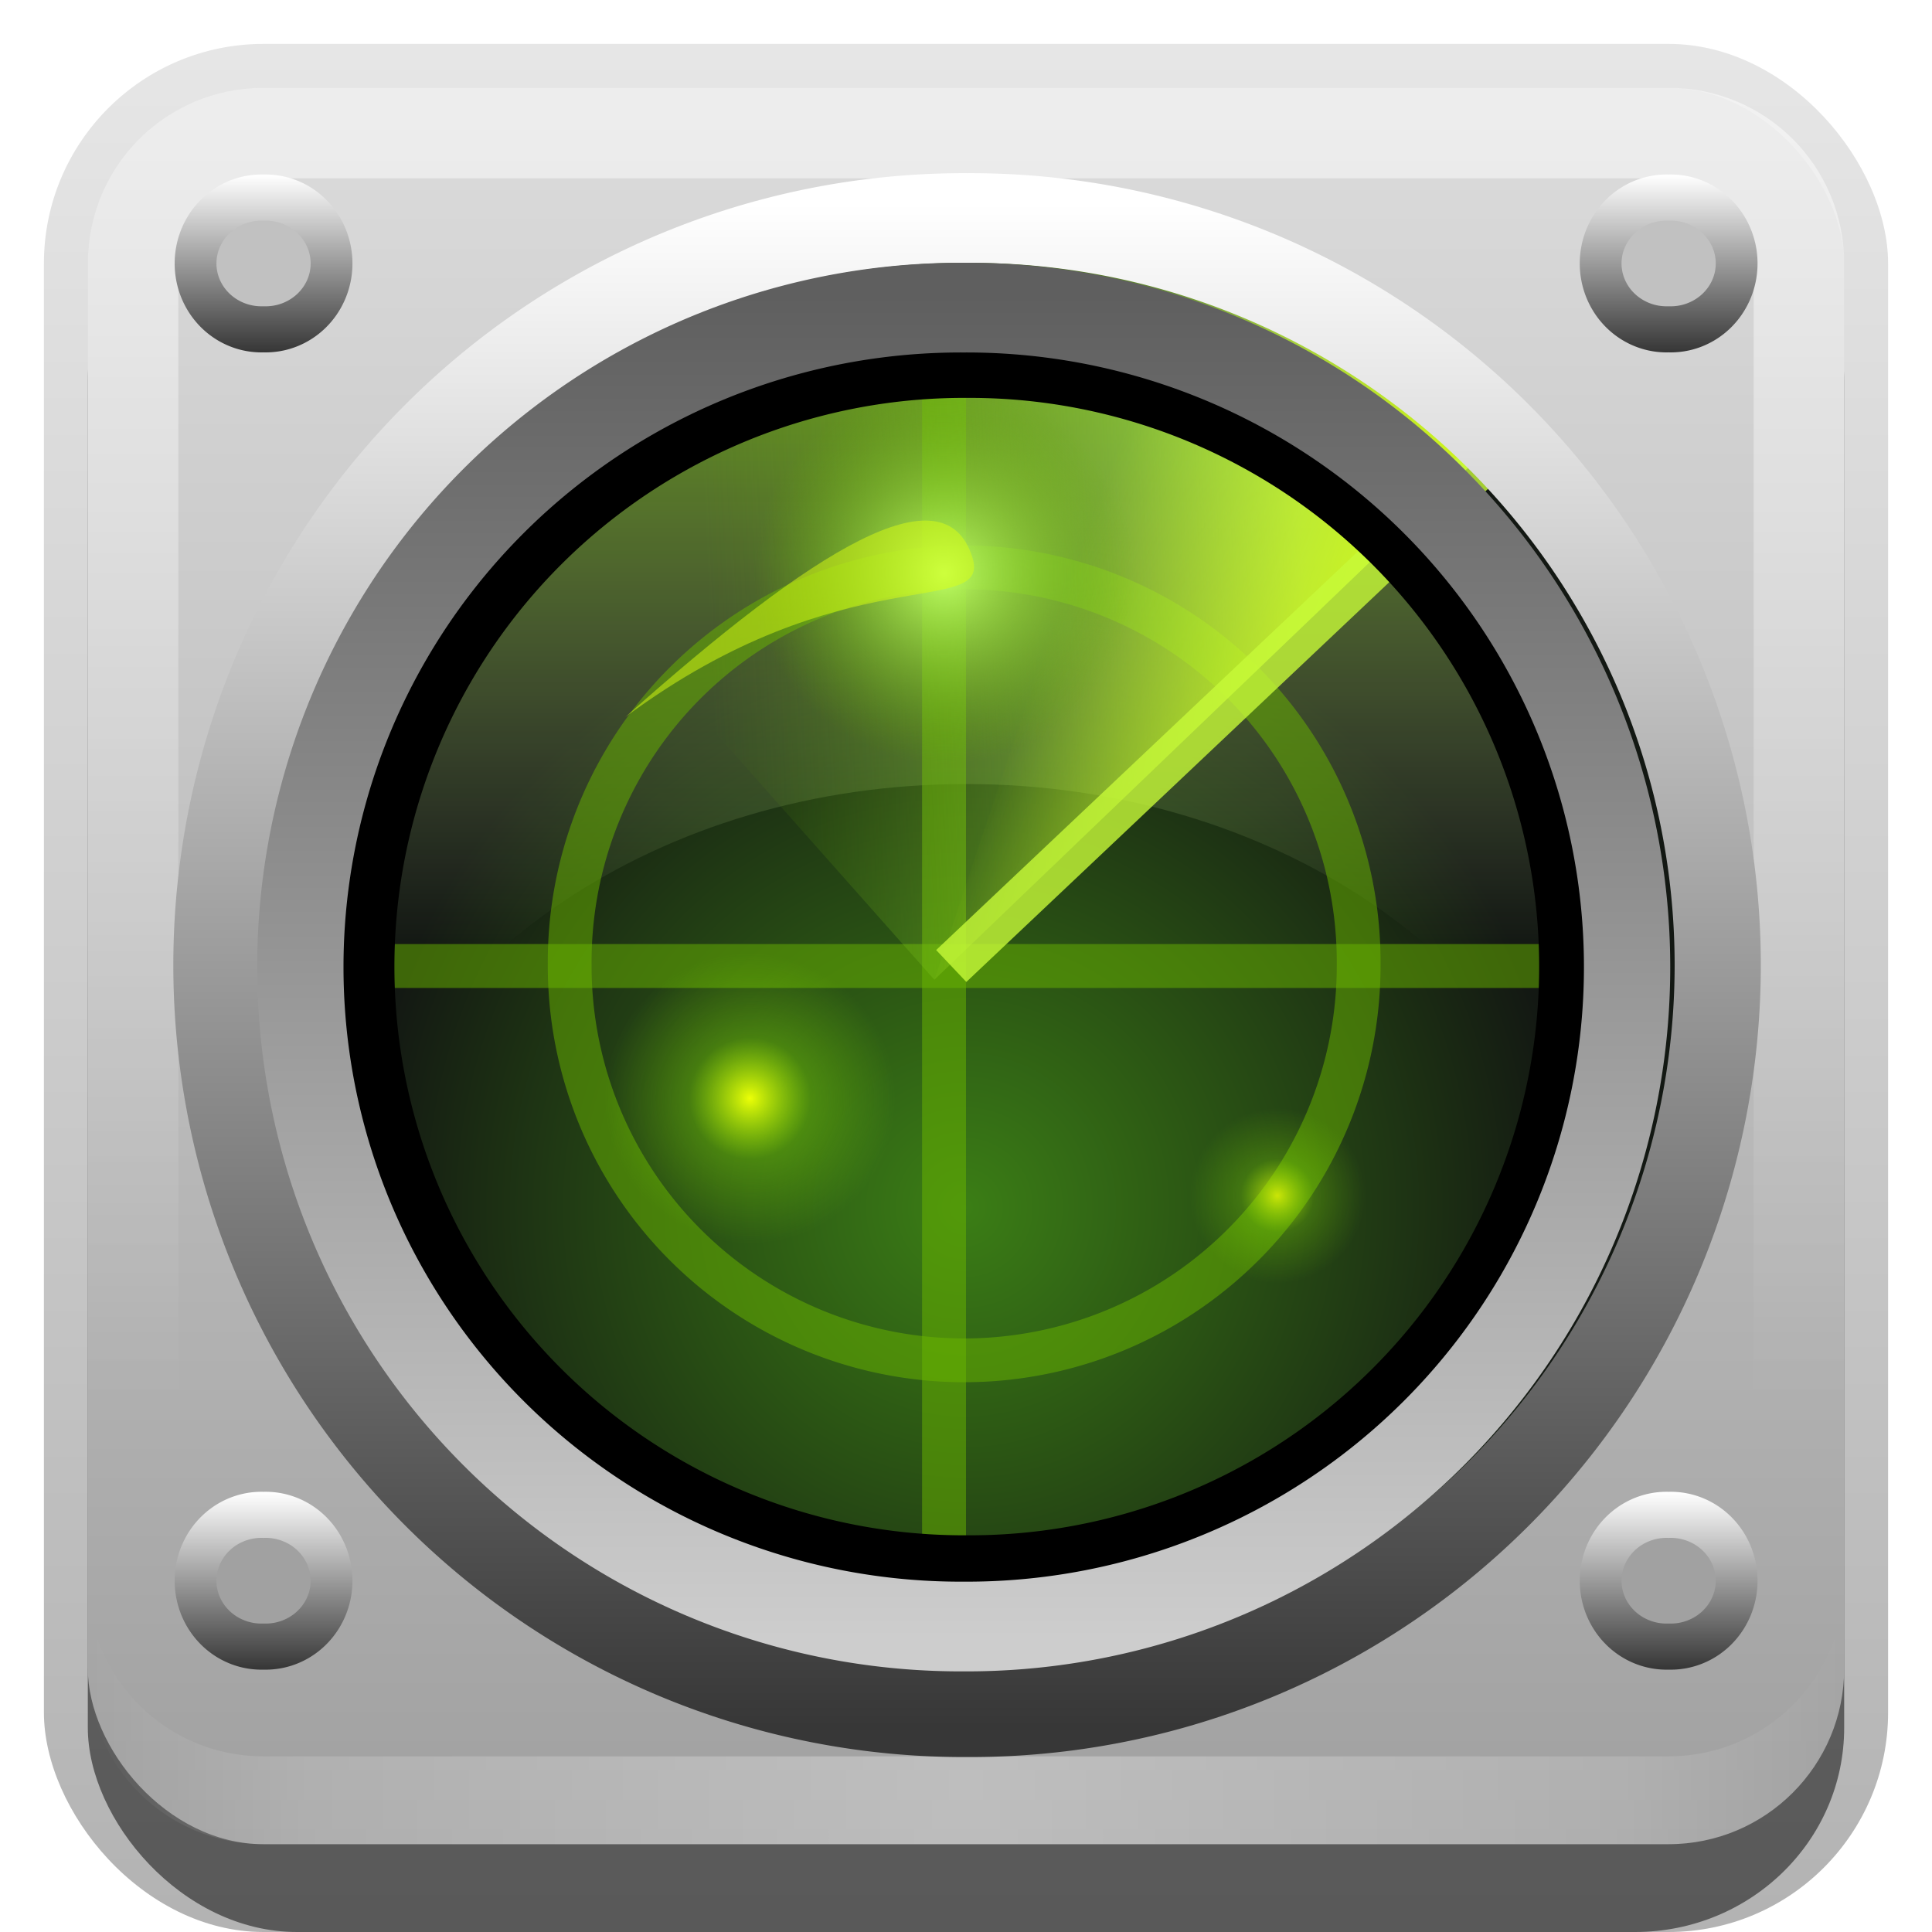 <?xml version="1.0" encoding="UTF-8" standalone="no"?>
<!-- Created with Inkscape (http://www.inkscape.org/) -->

<svg
   xmlns:dc="http://purl.org/dc/elements/1.1/"
   xmlns:cc="http://creativecommons.org/ns#"
   xmlns:rdf="http://www.w3.org/1999/02/22-rdf-syntax-ns#"
   xmlns:svg="http://www.w3.org/2000/svg"
   xmlns="http://www.w3.org/2000/svg"
   xmlns:xlink="http://www.w3.org/1999/xlink"
   xmlns:sodipodi="http://sodipodi.sourceforge.net/DTD/sodipodi-0.dtd"
   xmlns:inkscape="http://www.inkscape.org/namespaces/inkscape"
   width="22"
   height="22"
   id="svg2"
   sodipodi:version="0.32"
   inkscape:version="0.48.0 r9654"
   version="1.0"
   sodipodi:docname="gnome-nettool.svg"
   inkscape:output_extension="org.inkscape.output.svg.inkscape"
   style="display:inline">
  <defs
     id="defs4">
    <radialGradient
       inkscape:collect="always"
       xlink:href="#linearGradient3701"
       id="radialGradient3709"
       gradientUnits="userSpaceOnUse"
       cx="76.208"
       cy="81.276"
       fx="76.208"
       fy="81.276"
       r="2.748" />
    <linearGradient
       id="linearGradient3701">
      <stop
         id="stop3703"
         offset="0"
         style="stop-color:#c0ff67;stop-opacity:1;" />
      <stop
         id="stop3705"
         offset="1"
         style="stop-color:#68b300;stop-opacity:0;" />
    </linearGradient>
    <linearGradient
       inkscape:collect="always"
       xlink:href="#linearGradient3701"
       id="linearGradient3699"
       x1="48.103"
       y1="90.907"
       x2="77.592"
       y2="79.578"
       gradientUnits="userSpaceOnUse" />
    <linearGradient
       inkscape:collect="always"
       id="linearGradient3729">
      <stop
         style="stop-color:#d9ff13;stop-opacity:1;"
         offset="0"
         id="stop3731" />
      <stop
         style="stop-color:#d9ff13;stop-opacity:0;"
         offset="1"
         id="stop3733" />
    </linearGradient>
    <linearGradient
       inkscape:collect="always"
       xlink:href="#linearGradient3729"
       id="linearGradient3735"
       x1="48.098"
       y1="94.93"
       x2="64.134"
       y2="95.403"
       gradientUnits="userSpaceOnUse" />
    <radialGradient
       inkscape:collect="always"
       xlink:href="#linearGradient3677"
       id="radialGradient3685"
       gradientUnits="userSpaceOnUse"
       cx="76.208"
       cy="81.276"
       fx="76.208"
       fy="81.276"
       r="2.748" />
    <linearGradient
       id="linearGradient3677">
      <stop
         id="stop3679"
         offset="0"
         style="stop-color:#ecff07;stop-opacity:1;" />
      <stop
         style="stop-color:#93f503;stop-opacity:0.289;"
         offset="0.419"
         id="stop3687" />
      <stop
         id="stop3681"
         offset="1"
         style="stop-color:#88eb00;stop-opacity:0;" />
    </linearGradient>
    <radialGradient
       inkscape:collect="always"
       xlink:href="#linearGradient3677"
       id="radialGradient3675"
       cx="76.208"
       cy="81.276"
       fx="76.208"
       fy="81.276"
       r="2.748"
       gradientUnits="userSpaceOnUse" />
    <linearGradient
       id="linearGradient3659">
      <stop
         style="stop-color:#9fff0f;stop-opacity:0.875;"
         offset="0"
         id="stop3661" />
      <stop
         style="stop-color:#eeffc3;stop-opacity:0;"
         offset="1"
         id="stop3663" />
    </linearGradient>
    <linearGradient
       inkscape:collect="always"
       xlink:href="#linearGradient3659"
       id="linearGradient3665"
       x1="58.102"
       y1="15.531"
       x2="58.102"
       y2="58.208"
       gradientUnits="userSpaceOnUse"
       gradientTransform="matrix(0.156,0,0,0.184,1.027,5.2957094e-2)" />
    <linearGradient
       id="linearGradient3455">
      <stop
         style="stop-color:#3b7e15;stop-opacity:1;"
         offset="0"
         id="stop3457" />
      <stop
         style="stop-color:#131813;stop-opacity:1;"
         offset="1"
         id="stop3459" />
    </linearGradient>
    <radialGradient
       inkscape:collect="always"
       xlink:href="#linearGradient3455"
       id="radialGradient3461"
       cx="64.134"
       cy="88.987"
       fx="64.134"
       fy="88.987"
       r="39.753"
       gradientUnits="userSpaceOnUse"
       gradientTransform="matrix(0.839,6.6473983e-8,-6.7889832e-8,0.856,10.352,12.774)" />
    <linearGradient
       id="linearGradient3191">
      <stop
         style="stop-color:#7d7d7d;stop-opacity:1;"
         offset="0"
         id="stop3193" />
      <stop
         style="stop-color:#e9e9e9;stop-opacity:1;"
         offset="1"
         id="stop3195" />
    </linearGradient>
    <linearGradient
       inkscape:collect="always"
       xlink:href="#linearGradient3191"
       id="linearGradient3250"
       x1="13"
       y1="64"
       x2="115"
       y2="64"
       gradientUnits="userSpaceOnUse"
       gradientTransform="matrix(0,-0.172,0.172,0,1.9609516e-2,21.98)" />
    <linearGradient
       id="linearGradient3199">
      <stop
         style="stop-color:#373737;stop-opacity:1;"
         offset="0"
         id="stop3201" />
      <stop
         style="stop-color:#ffffff;stop-opacity:1;"
         offset="1"
         id="stop3203" />
    </linearGradient>
    <linearGradient
       inkscape:collect="always"
       xlink:href="#linearGradient3199"
       id="linearGradient3205"
       x1="15.657"
       y1="65.809"
       x2="112.612"
       y2="65.809"
       gradientUnits="userSpaceOnUse" />
    <linearGradient
       id="linearGradient3258">
      <stop
         id="stop3260"
         offset="0"
         style="stop-color:#5f5f5f;stop-opacity:1;" />
      <stop
         id="stop3262"
         offset="1"
         style="stop-color:#cdcdcd;stop-opacity:1;" />
    </linearGradient>
    <linearGradient
       inkscape:collect="always"
       xlink:href="#linearGradient3258"
       id="linearGradient3264"
       gradientUnits="userSpaceOnUse"
       x1="15.701"
       y1="65.809"
       x2="112.567"
       y2="65.809" />
    <linearGradient
       inkscape:collect="always"
       id="linearGradient3327">
      <stop
         style="stop-color:#000000;stop-opacity:1;"
         offset="0"
         id="stop3330" />
      <stop
         style="stop-color:#000000;stop-opacity:0;"
         offset="1"
         id="stop3333" />
    </linearGradient>
    <linearGradient
       inkscape:collect="always"
       xlink:href="#linearGradient3327"
       id="linearGradient3335"
       x1="11.375"
       y1="22"
       x2="11.375"
       y2="-9.817"
       gradientUnits="userSpaceOnUse" />
    <linearGradient
       inkscape:collect="always"
       xlink:href="#ButtonColor"
       id="linearGradient3181"
       x1="-3.061"
       y1="27.258"
       x2="-3.061"
       y2="7.254"
       gradientUnits="userSpaceOnUse"
       gradientTransform="translate(11.119,-6.258)" />
    <linearGradient
       id="linearGradient7125">
      <stop
         style="stop-color:#90c7b0;stop-opacity:1;"
         offset="0"
         id="stop7127" />
      <stop
         style="stop-color:#438468;stop-opacity:1;"
         offset="1"
         id="stop7129" />
    </linearGradient>
    <linearGradient
       id="linearGradient3187">
      <stop
         style="stop-color:#b4b4b4;stop-opacity:1;"
         offset="0"
         id="stop6225" />
      <stop
         style="stop-color:#e6e6e6;stop-opacity:1;"
         offset="1"
         id="stop6227" />
    </linearGradient>
    <linearGradient
       id="linearGradient3465">
      <stop
         style="stop-color:#a0a0a0;stop-opacity:1;"
         offset="0"
         id="stop3467" />
      <stop
         style="stop-color:#fdfdfd;stop-opacity:1;"
         offset="1"
         id="stop3469" />
    </linearGradient>
    <linearGradient
       id="linearGradient3929">
      <stop
         style="stop-color:#000000;stop-opacity:1;"
         offset="0"
         id="stop3931" />
      <stop
         id="stop7149"
         offset="0.71"
         style="stop-color:#6a6a6a;stop-opacity:1;" />
      <stop
         style="stop-color:#d5d5d5;stop-opacity:1;"
         offset="1"
         id="stop3933" />
    </linearGradient>
    <inkscape:perspective
       sodipodi:type="inkscape:persp3d"
       inkscape:vp_x="0 : 11 : 1"
       inkscape:vp_y="0 : 1000 : 0"
       inkscape:vp_z="22 : 11 : 1"
       inkscape:persp3d-origin="11 : 7.3333333 : 1"
       id="perspective2531" />
    <linearGradient
       id="ButtonShadow"
       gradientTransform="scale(0.988,1.012)"
       x1="9.355"
       y1="21.743"
       x2="9.355"
       y2="0.494"
       gradientUnits="userSpaceOnUse">
      <stop
         id="stop3277"
         offset="0"
         style="stop-color:#000000;stop-opacity:0.706;" />
      <stop
         id="stop3279"
         offset="1"
         style="stop-color:#000000;stop-opacity:0.157;" />
    </linearGradient>
    <linearGradient
       inkscape:collect="always"
       id="linearGradient3232">
      <stop
         style="stop-color:#000000;stop-opacity:1;"
         offset="0"
         id="stop3234" />
      <stop
         style="stop-color:#000000;stop-opacity:0;"
         offset="1"
         id="stop3236" />
    </linearGradient>
    <linearGradient
       gradientUnits="userSpaceOnUse"
       y2="-6"
       x2="11"
       y1="14.806"
       x1="11"
       id="linearGradient3221"
       xlink:href="#linearGradient3232"
       inkscape:collect="always" />
    <linearGradient
       id="ButtonColor"
       x1="10.32"
       y1="21"
       x2="10.32"
       y2="0.999"
       gradientUnits="userSpaceOnUse"
       xlink:href="#linearGradient3187"
       spreadMethod="pad">
      <stop
         style="stop-color:#a0a0a0;stop-opacity:1;"
         offset="0"
         id="stop3189" />
      <stop
         style="stop-color:#dcdcdc;stop-opacity:1;"
         offset="1"
         id="stop3191" />
    </linearGradient>
    <linearGradient
       inkscape:collect="always"
       xlink:href="#linearGradient3929"
       id="linearGradient7095"
       gradientUnits="userSpaceOnUse"
       gradientTransform="matrix(0.764,0,0,0.764,-1.817,-60.385)"
       x1="23.482"
       y1="99.272"
       x2="23.482"
       y2="96" />
    <linearGradient
       inkscape:collect="always"
       xlink:href="#ButtonShadow"
       id="linearGradient6066"
       gradientUnits="userSpaceOnUse"
       gradientTransform="scale(0.988,1.012)"
       x1="9.355"
       y1="21.743"
       x2="9.355"
       y2="0.494" />
    <linearGradient
       inkscape:collect="always"
       xlink:href="#linearGradient3199"
       id="linearGradient4564"
       gradientUnits="userSpaceOnUse"
       x1="15.657"
       y1="65.809"
       x2="112.612"
       y2="65.809" />
    <linearGradient
       inkscape:collect="always"
       xlink:href="#linearGradient3258"
       id="linearGradient4566"
       gradientUnits="userSpaceOnUse"
       x1="15.701"
       y1="65.809"
       x2="112.567"
       y2="65.809" />
    <linearGradient
       inkscape:collect="always"
       xlink:href="#linearGradient3199"
       id="linearGradient4576"
       x1="1.756"
       y1="3.061"
       x2="4.325"
       y2="3.061"
       gradientUnits="userSpaceOnUse" />
    <linearGradient
       inkscape:collect="always"
       xlink:href="#linearGradient3199"
       id="linearGradient4588"
       gradientUnits="userSpaceOnUse"
       x1="1.756"
       y1="3.061"
       x2="4.325"
       y2="3.061" />
    <linearGradient
       inkscape:collect="always"
       xlink:href="#linearGradient3199"
       id="linearGradient4592"
       gradientUnits="userSpaceOnUse"
       x1="1.756"
       y1="3.061"
       x2="4.325"
       y2="3.061" />
    <linearGradient
       inkscape:collect="always"
       xlink:href="#linearGradient3199"
       id="linearGradient4598"
       gradientUnits="userSpaceOnUse"
       x1="1.756"
       y1="3.061"
       x2="4.325"
       y2="3.061" />
    <linearGradient
       inkscape:collect="always"
       xlink:href="#linearGradient3199"
       id="linearGradient4600"
       gradientUnits="userSpaceOnUse"
       x1="1.756"
       y1="3.061"
       x2="4.325"
       y2="3.061" />
    <filter
       inkscape:collect="always"
       id="filter4618">
      <feGaussianBlur
         inkscape:collect="always"
         stdDeviation="2.198"
         id="feGaussianBlur4620" />
    </filter>
    <filter
       inkscape:collect="always"
       id="filter4665"
       x="-0.127"
       width="1.255"
       y="-0.307"
       height="1.614">
      <feGaussianBlur
         inkscape:collect="always"
         stdDeviation="0.756"
         id="feGaussianBlur4667" />
    </filter>
    <linearGradient
       y2="16"
       x2="10"
       y1="1"
       x1="10"
       gradientUnits="userSpaceOnUse"
       id="linearGradient3078"
       xlink:href="#linearGradient3823"
       inkscape:collect="always"
       gradientTransform="translate(1,-1)" />
    <linearGradient
       id="linearGradient3823">
      <stop
         id="stop3825"
         offset="0"
         style="stop-color:#ffffff;stop-opacity:1;" />
      <stop
         id="stop3829"
         offset="1"
         style="stop-color:#ffffff;stop-opacity:0;" />
    </linearGradient>
    <linearGradient
       inkscape:collect="always"
       xlink:href="#linearGradient3831"
       id="linearGradient3845"
       x1="11"
       y1="19.5"
       x2="21"
       y2="19.5"
       gradientUnits="userSpaceOnUse"
       spreadMethod="reflect" />
    <linearGradient
       id="linearGradient3831">
      <stop
         style="stop-color:#ffffff;stop-opacity:1;"
         offset="0"
         id="stop3833" />
      <stop
         id="stop3821"
         offset="0.75"
         style="stop-color:#ffffff;stop-opacity:0.498;" />
      <stop
         style="stop-color:#ffffff;stop-opacity:0;"
         offset="1"
         id="stop3835" />
    </linearGradient>
    <linearGradient
       y2="16"
       x2="10"
       y1="1"
       x1="10"
       gradientUnits="userSpaceOnUse"
       id="linearGradient3961"
       xlink:href="#linearGradient3823"
       inkscape:collect="always" />
  </defs>
  <sodipodi:namedview
     id="base"
     pagecolor="#ffffff"
     bordercolor="#e7e7e7"
     borderopacity="1"
     inkscape:pageopacity="0.0"
     inkscape:pageshadow="2"
     inkscape:zoom="26.55674"
     inkscape:cx="3.7955288"
     inkscape:cy="10.517271"
     inkscape:document-units="px"
     inkscape:current-layer="layer1"
     showgrid="true"
     inkscape:showpageshadow="false"
     showguides="false"
     inkscape:guide-bbox="true"
     inkscape:window-width="1920"
     inkscape:window-height="1026"
     inkscape:window-x="0"
     inkscape:window-y="25"
     inkscape:window-maximized="1">
    <sodipodi:guide
       orientation="1,0"
       position="0,112"
       id="guide2383" />
    <sodipodi:guide
       orientation="0,1"
       position="26.278,128"
       id="guide2385" />
    <sodipodi:guide
       orientation="1,0"
       position="128,54.082"
       id="guide2387" />
    <sodipodi:guide
       orientation="0,1"
       position="78.156,0"
       id="guide2389" />
    <sodipodi:guide
       orientation="0,1"
       position="60.864,64.085"
       id="guide2391" />
    <inkscape:grid
       type="xygrid"
       id="grid3672"
       visible="true"
       enabled="true" />
  </sodipodi:namedview>
  <g
     inkscape:label="Button"
     inkscape:groupmode="layer"
     id="layer1"
     style="display:inline">
    <g
       style="display:inline"
       id="g3337">
      <rect
         ry="2.5"
         rx="2.5"
         y="0.5"
         x="0.5"
         height="21.5"
         width="21"
         id="rect3371"
         style="opacity:0.3;fill:url(#linearGradient3335);fill-opacity:1;stroke:none;display:inline" />
      <rect
         style="opacity:0.5;fill:#000000;fill-opacity:1;stroke:none;display:inline"
         id="rect2553"
         width="20"
         height="20"
         x="1"
         y="2"
         rx="2.381"
         ry="2.326" />
    </g>
    <rect
       style="fill:url(#linearGradient3181);fill-opacity:1;fill-rule:evenodd;stroke:none;display:inline"
       id="rect3173"
       width="20"
       height="20"
       x="1"
       y="1"
       rx="2"
       ry="2" />
    <path
       style="opacity:0.5;fill:url(#linearGradient3961);fill-opacity:1;fill-rule:evenodd;stroke:none;display:inline"
       d="M 3,1 C 1.892,1 1,1.892 1,3 l 0,16 c 0,1.108 0.892,2 2,2 l 16,0 c 1.108,0 2,-0.892 2,-2 L 21,3 C 21,1.892 20.108,1 19,1 L 3,1 z m 0,1.031 16,0 c 0.55,0 0.969,0.419 0.969,0.969 l 0,16 c 0,0.55 -0.419,0.969 -0.969,0.969 l -16,0 C 2.45,19.969 2.031,19.55 2.031,19 l 0,-16 C 2.031,2.45 2.45,2.031 3,2.031 z"
       id="rect3050"
       inkscape:connector-curvature="0" />
    <path
       id="path3235"
       d="M 3,21 C 1.892,21 1,20.108 1,19 l 0,-1 c 0,1.108 0.892,2 2,2 l 16,0 c 1.108,0 2,-0.892 2,-2 l 0,1 c 0,1.108 -0.892,2 -2,2 L 3,21 z"
       style="opacity:0.3;fill:url(#linearGradient3845);fill-opacity:1;fill-rule:evenodd;stroke:none;display:inline"
       inkscape:connector-curvature="0" />
  </g>
  <g
     inkscape:groupmode="layer"
     id="layer2"
     inkscape:label="Screen"
     sodipodi:insensitive="true">
    <path
       sodipodi:type="arc"
       style="fill:url(#radialGradient3461);fill-opacity:1;fill-rule:nonzero;stroke:none;display:inline"
       id="path3172"
       sodipodi:cx="64.134277"
       sodipodi:cy="75.526505"
       sodipodi:rx="39.752651"
       sodipodi:ry="39.752651"
       d="m 103.887,75.527 a 39.753,39.753 0 1 1 -79.505,0 39.753,39.753 0 1 1 79.505,0 z"
       transform="matrix(0.207,0,0,0.207,-2.299,-4.662)" />
    <path
       style="opacity:0.7;fill:url(#linearGradient3665);fill-opacity:1;fill-rule:nonzero;stroke:none;display:inline"
       d="m 11,3.303 c -3.988,0 -7.227,3.833 -7.227,8.553 0,0.598 0.057,1.183 0.156,1.746 C 4.612,10.934 7.518,8.928 11,8.928 c 3.482,0 6.388,2.005 7.071,4.674 0.099,-0.564 0.156,-1.148 0.156,-1.746 0,-4.72 -3.239,-8.553 -7.227,-8.553 z"
       id="path3650"
       inkscape:connector-curvature="0" />
    <path
       sodipodi:type="arc"
       style="opacity:0.5;fill:none;stroke:#6ab700;stroke-width:4.412;stroke-linecap:square;stroke-linejoin:round;stroke-miterlimit:4;stroke-opacity:1;stroke-dasharray:none;stroke-dashoffset:0;display:inline"
       id="path3480"
       sodipodi:cx="64.134277"
       sodipodi:cy="75.526505"
       sodipodi:rx="39.752651"
       sodipodi:ry="39.752651"
       d="m 103.887,75.527 a 39.753,39.753 0 1 1 -79.505,0 39.753,39.753 0 1 1 79.505,0 z"
       transform="matrix(0.113,0,0,0.113,3.732,2.441)" />
    <path
       style="opacity:0.5;fill:#42710a;fill-opacity:1;fill-rule:evenodd;stroke:#6ab700;stroke-width:0.5;stroke-linecap:butt;stroke-linejoin:miter;stroke-miterlimit:4;stroke-opacity:1;stroke-dasharray:none"
       d="M 10.75,3.104 10.75,18.701"
       id="path4625"
       inkscape:connector-curvature="0" />
    <path
       id="path4627"
       d="M 18.549,11 2.951,11"
       style="opacity:0.5;fill:#42710a;fill-opacity:1;fill-rule:evenodd;stroke:#6ab700;stroke-width:0.5;stroke-linecap:butt;stroke-linejoin:miter;stroke-miterlimit:4;stroke-opacity:1;stroke-dasharray:none"
       inkscape:connector-curvature="0" />
    <path
       sodipodi:type="arc"
       style="opacity:0.8;fill:url(#radialGradient3675);fill-opacity:1;fill-rule:nonzero;stroke:none;display:inline"
       id="path3667"
       sodipodi:cx="76.207619"
       sodipodi:cy="81.275986"
       sodipodi:rx="2.7484715"
       sodipodi:ry="2.7484715"
       d="m 78.956,81.276 a 2.748,2.748 0 1 1 -5.497,0 2.748,2.748 0 1 1 5.497,0 z"
       transform="matrix(0.363,0,0,0.363,-13.117,-15.888)" />
    <path
       transform="matrix(0.602,0,0,0.602,-37.337,-36.421)"
       d="m 78.956,81.276 a 2.748,2.748 0 1 1 -5.497,0 2.748,2.748 0 1 1 5.497,0 z"
       sodipodi:ry="2.7484715"
       sodipodi:rx="2.7484715"
       sodipodi:cy="81.275986"
       sodipodi:cx="76.207619"
       id="path3683"
       style="fill:url(#radialGradient3685);fill-opacity:1;fill-rule:nonzero;stroke:none;display:inline"
       sodipodi:type="arc" />
    <path
       transform="matrix(-0.204,-0.068,0.068,-0.204,18.587,30.925)"
       d="M 98.561,95.403 A 39.753,39.753 0 0 1 45.621,110.705 L 64.134,75.527 z"
       sodipodi:ry="39.752651"
       sodipodi:rx="39.752651"
       sodipodi:cy="75.526505"
       sodipodi:cx="64.134277"
       id="path3691"
       style="opacity:0.7;fill:url(#linearGradient3699);fill-opacity:1;fill-rule:nonzero;stroke:none;display:inline"
       sodipodi:type="arc"
       sodipodi:start="0.52359878"
       sodipodi:end="2.0552479"
       inkscape:transform-center-x="-0.18010469"
       inkscape:transform-center-y="-4.2988095" />
    <path
       inkscape:transform-center-y="-4.2988094"
       inkscape:transform-center-x="-0.18010476"
       sodipodi:end="2.0552479"
       sodipodi:start="1.5707963"
       sodipodi:type="arc"
       style="opacity:0.8;fill:url(#linearGradient3735);fill-opacity:1;fill-rule:nonzero;stroke:none;display:inline"
       id="path3727"
       sodipodi:cx="64.134277"
       sodipodi:cy="75.526505"
       sodipodi:rx="39.752651"
       sodipodi:ry="39.752651"
       d="M 64.134,115.279 A 39.753,39.753 0 0 1 45.621,110.705 L 64.134,75.527 z"
       transform="matrix(-0.204,-0.068,0.068,-0.204,18.587,30.925)" />
    <path
       sodipodi:type="arc"
       style="fill:url(#radialGradient3709);fill-opacity:1;fill-rule:nonzero;stroke:none;display:inline"
       id="path3707"
       sodipodi:cx="76.207619"
       sodipodi:cy="81.275986"
       sodipodi:rx="2.7484715"
       sodipodi:ry="2.7484715"
       d="m 78.956,81.276 a 2.748,2.748 0 1 1 -5.497,0 2.748,2.748 0 1 1 5.497,0 z"
       transform="matrix(0.789,0,0,0.789,-49.375,-57.6)" />
    <path
       style="opacity:0.707;fill:#d9ff13;fill-opacity:1;fill-rule:evenodd;stroke:none;display:inline;filter:url(#filter4665)"
       d="M 9.516,5.722 C 18.861,0.68 24.183,4.026 23.747,1.484 23.145,-2.019 17.81,0.239 9.516,5.722 z"
       id="path3711"
       sodipodi:nodetypes="csc"
       transform="matrix(0.29,-0.042,0.042,0.29,4.121,6.905)"
       inkscape:connector-curvature="0" />
    <path
       style="opacity:0.8;fill:#c4f839;fill-opacity:1;fill-rule:evenodd;stroke:#c7fa39;stroke-width:0.5;stroke-linecap:butt;stroke-linejoin:miter;stroke-miterlimit:4;stroke-opacity:1;stroke-dasharray:none"
       d="M 10.832,11 16.859,5.303"
       id="path4669"
       inkscape:connector-curvature="0" />
  </g>
  <g
     inkscape:groupmode="layer"
     id="layer5"
     inkscape:label="Screen Border"
     style="display:inline"
     sodipodi:insensitive="true">
    <path
       sodipodi:type="arc"
       style="fill:none;stroke:#000000;stroke-width:6.945;stroke-linecap:square;stroke-linejoin:round;stroke-miterlimit:4;stroke-opacity:1;stroke-dasharray:none;stroke-dashoffset:0;display:inline;filter:url(#filter4618)"
       id="path4612"
       sodipodi:cx="64.134277"
       sodipodi:cy="65.809189"
       sodipodi:rx="47.526501"
       sodipodi:ry="49.469963"
       d="m 111.661,65.809 a 47.527,49.47 0 1 1 -95.053,0 47.527,49.47 0 1 1 95.053,0 z"
       transform="matrix(0,0.147,-0.141,0,20.288,1.579)" />
    <path
       transform="matrix(0,-0.179,0.172,0,-0.307,22.47)"
       d="m 111.661,65.809 a 47.527,49.47 0 1 1 -95.053,0 47.527,49.47 0 1 1 95.053,0 z"
       sodipodi:ry="49.469963"
       sodipodi:rx="47.526501"
       sodipodi:cy="65.809189"
       sodipodi:cx="64.134277"
       id="path4543"
       style="fill:none;stroke:url(#linearGradient4564);stroke-width:5.705;stroke-linecap:square;stroke-linejoin:round;stroke-miterlimit:4;stroke-opacity:1;stroke-dasharray:none;stroke-dashoffset:0;display:inline"
       sodipodi:type="arc" />
    <path
       transform="matrix(0,0.158,-0.152,0,20.977,0.879)"
       d="m 111.661,65.809 a 47.527,49.47 0 1 1 -95.053,0 47.527,49.47 0 1 1 95.053,0 z"
       sodipodi:ry="49.469963"
       sodipodi:rx="47.526501"
       sodipodi:cy="65.809189"
       sodipodi:cx="64.134277"
       id="path3184"
       style="fill:none;stroke:url(#linearGradient4566);stroke-width:6.465;stroke-linecap:square;stroke-linejoin:round;stroke-miterlimit:4;stroke-opacity:1;stroke-dasharray:none;stroke-dashoffset:0;display:inline"
       sodipodi:type="arc" />
    <path
       sodipodi:type="arc"
       style="fill:#c1c1c1;fill-opacity:1;fill-rule:nonzero;stroke:url(#linearGradient4576);stroke-width:0.673;stroke-linecap:square;stroke-linejoin:round;stroke-miterlimit:4;stroke-opacity:1;stroke-dasharray:none;stroke-dashoffset:0"
       id="path4568"
       sodipodi:cx="3.0384474"
       sodipodi:cy="3.0612078"
       sodipodi:rx="0.96155262"
       sodipodi:ry="1.0612078"
       d="m 4,3.061 a 0.962,1.061 0 1 1 -1.923,0 0.962,1.061 0 1 1 1.923,0 z"
       transform="matrix(0,-0.78,0.707,0,0.837,5.37)" />
    <path
       transform="matrix(0,-0.78,0.707,0,16.837,5.37)"
       d="m 4,3.061 a 0.962,1.061 0 1 1 -1.923,0 0.962,1.061 0 1 1 1.923,0 z"
       sodipodi:ry="1.0612078"
       sodipodi:rx="0.96155262"
       sodipodi:cy="3.0612078"
       sodipodi:cx="3.0384474"
       id="path4590"
       style="fill:#c1c1c1;fill-opacity:1;fill-rule:nonzero;stroke:url(#linearGradient4592);stroke-width:0.673;stroke-linecap:square;stroke-linejoin:round;stroke-miterlimit:4;stroke-opacity:1;stroke-dasharray:none;stroke-dashoffset:0"
       sodipodi:type="arc" />
    <path
       transform="matrix(0,-0.78,0.707,0,0.837,20.37)"
       d="m 4,3.061 a 0.962,1.061 0 1 1 -1.923,0 0.962,1.061 0 1 1 1.923,0 z"
       sodipodi:ry="1.0612078"
       sodipodi:rx="0.96155262"
       sodipodi:cy="3.0612078"
       sodipodi:cx="3.0384474"
       id="path4594"
       style="fill:#a1a1a1;fill-opacity:1;fill-rule:nonzero;stroke:url(#linearGradient4598);stroke-width:0.673;stroke-linecap:square;stroke-linejoin:round;stroke-miterlimit:4;stroke-opacity:1;stroke-dasharray:none;stroke-dashoffset:0"
       sodipodi:type="arc" />
    <path
       sodipodi:type="arc"
       style="fill:#a1a1a1;fill-opacity:1;fill-rule:nonzero;stroke:url(#linearGradient4600);stroke-width:0.673;stroke-linecap:square;stroke-linejoin:round;stroke-miterlimit:4;stroke-opacity:1;stroke-dasharray:none;stroke-dashoffset:0"
       id="path4596"
       sodipodi:cx="3.0384474"
       sodipodi:cy="3.0612078"
       sodipodi:rx="0.96155262"
       sodipodi:ry="1.0612078"
       d="m 4,3.061 a 0.962,1.061 0 1 1 -1.923,0 0.962,1.061 0 1 1 1.923,0 z"
       transform="matrix(0,-0.78,0.707,0,16.837,20.37)" />
  </g>
</svg>
